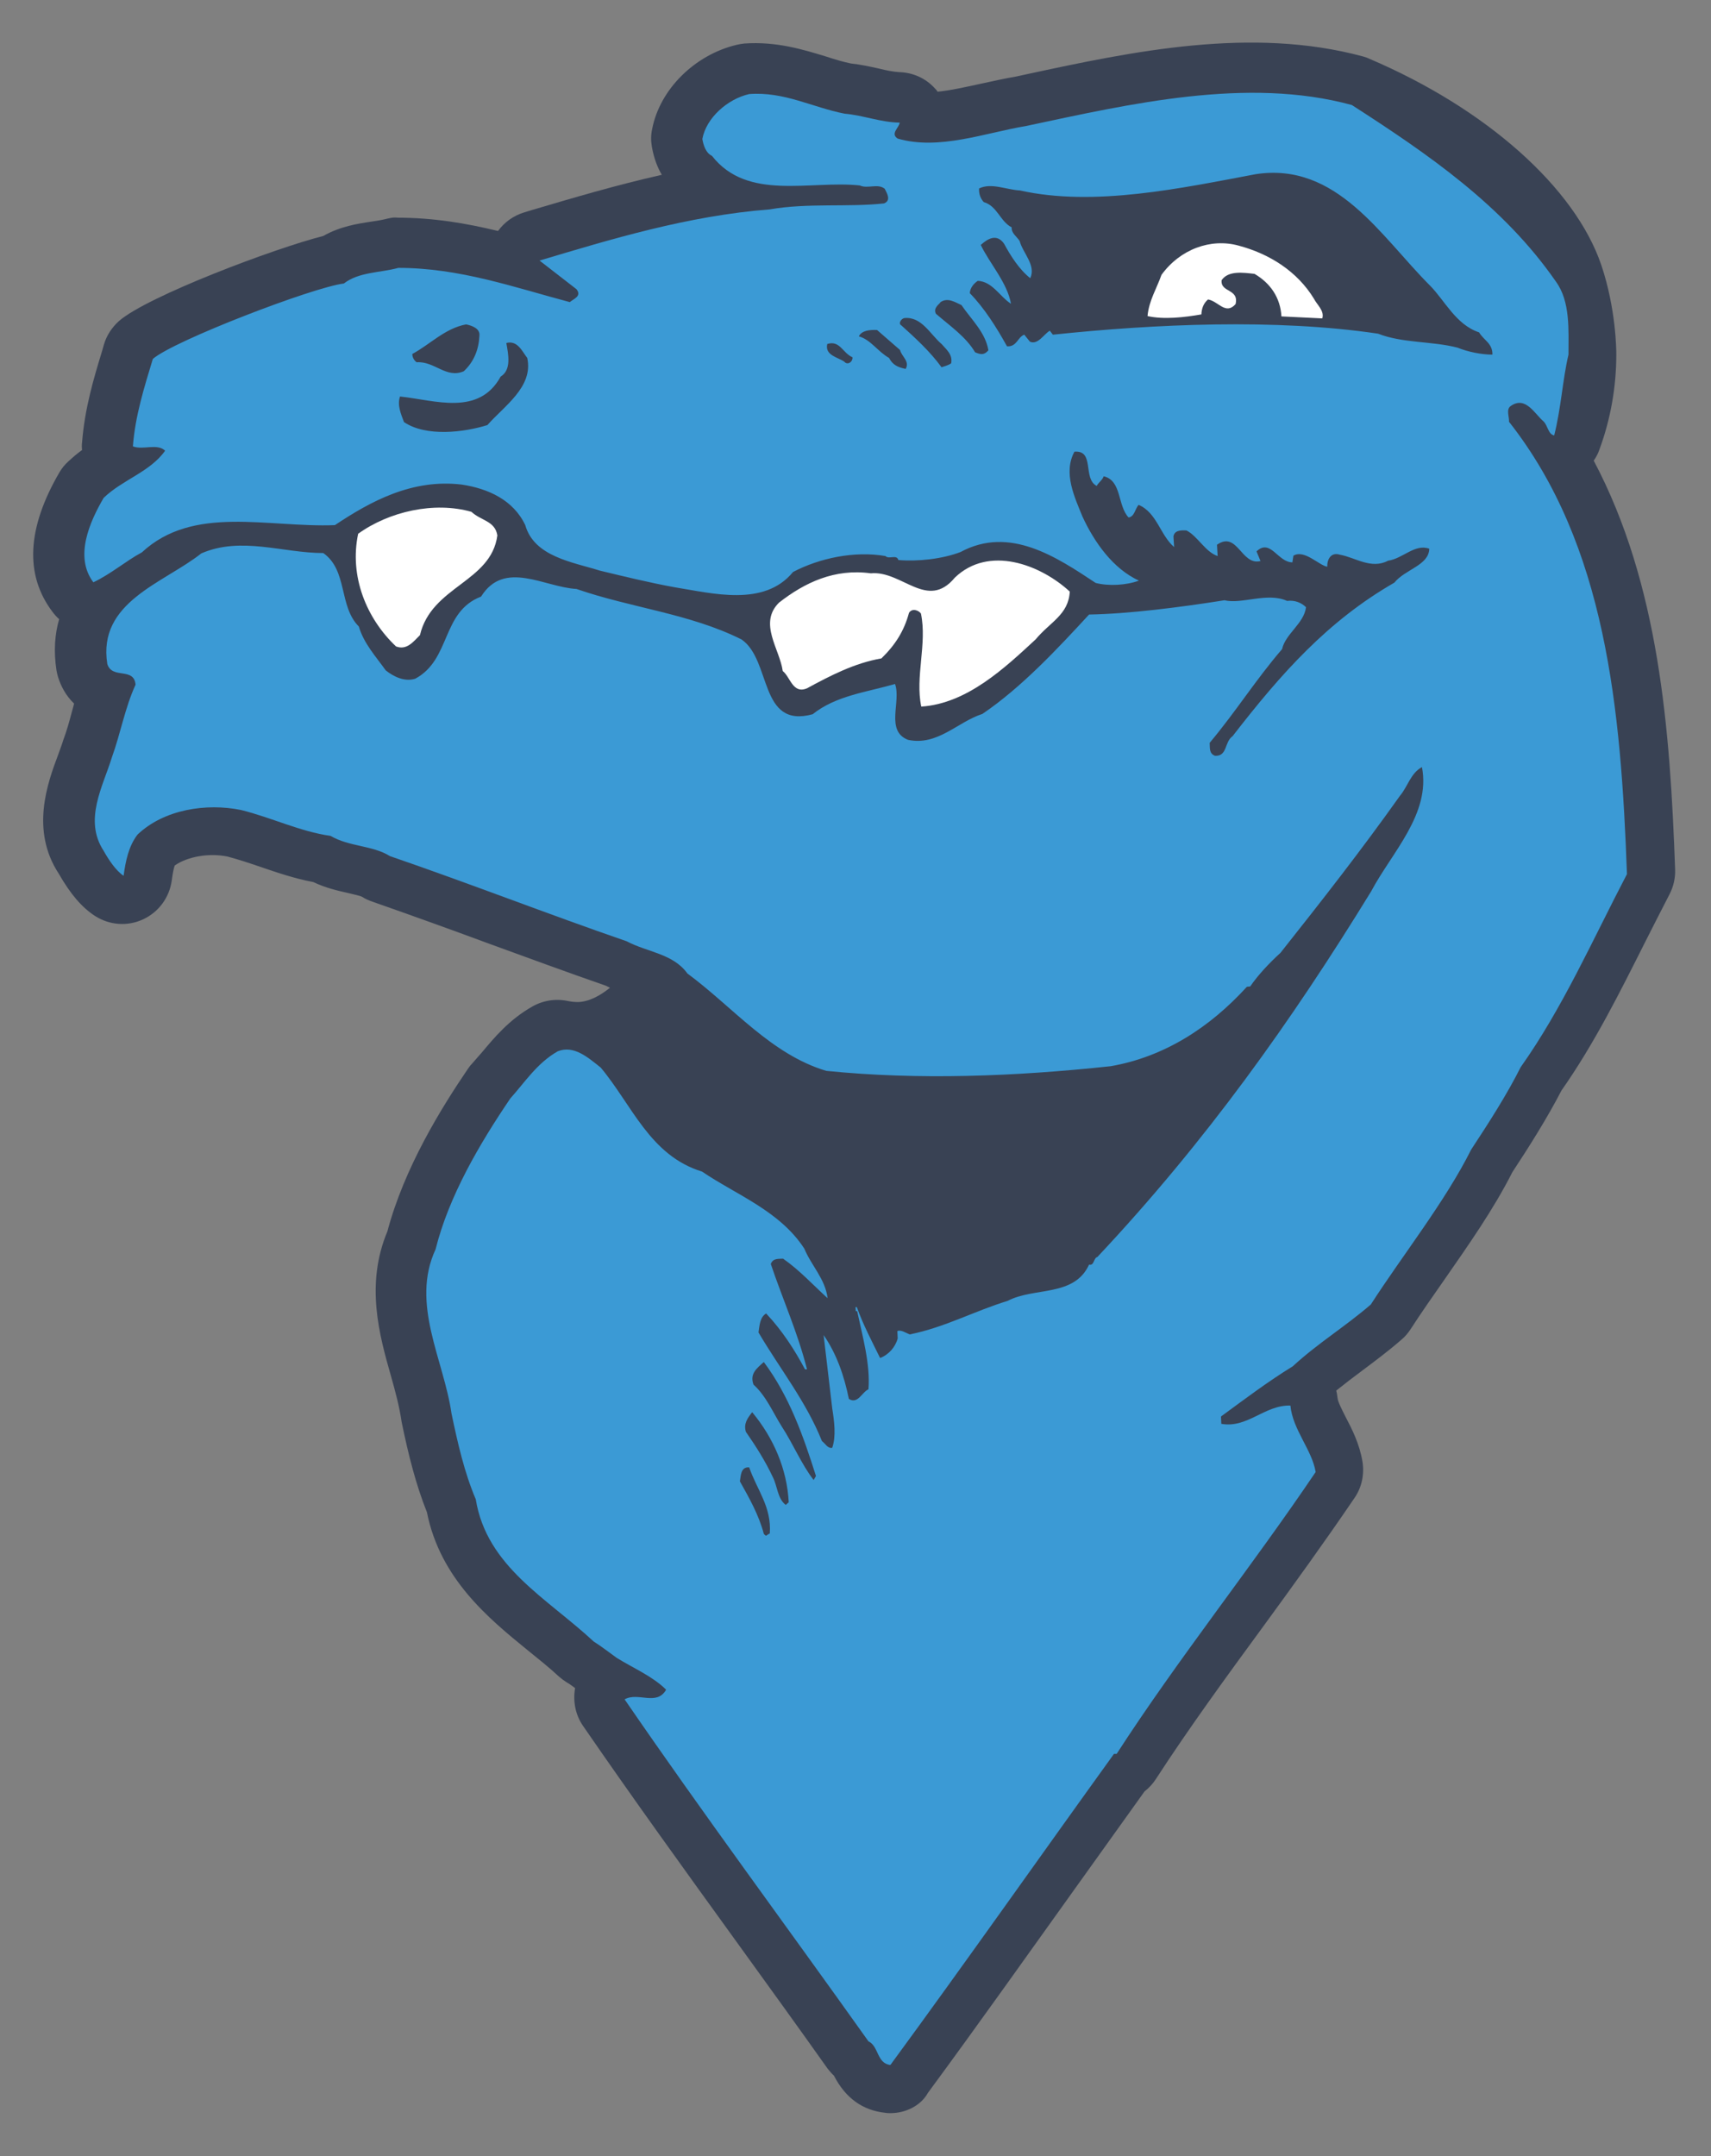 <?xml version="1.0" encoding="utf-8"?>
<!-- Generator: Adobe Illustrator 21.0.0, SVG Export Plug-In . SVG Version: 6.00 Build 0)  -->
<!DOCTYPE svg PUBLIC "-//W3C//DTD SVG 1.1//EN" "http://www.w3.org/Graphics/SVG/1.1/DTD/svg11.dtd">
<svg version="1.1" id="TREX" xmlns="http://www.w3.org/2000/svg" xmlns:xlink="http://www.w3.org/1999/xlink" x="0px" y="0px"
	 width="51.5px" height="64.87px" viewBox="0 0 51.5 64.87" enable-background="new 0 0 51.5 64.87" xml:space="preserve">
<rect x="0" y="0" width="51.5" height="64.87" fill="#808080" stroke="none"/>
<g>
	<g>
		<path fill="#394254" d="M26.8,63.58c-0.05,0-0.1,0-0.15-0.01c-0.68-0.07-1.2-0.44-1.55-1.12c-0.07-0.06-0.13-0.14-0.19-0.21
			c-0.9-1.27-1.82-2.54-2.73-3.8c-1.54-2.13-3.13-4.33-4.63-6.51c-0.23-0.33-0.31-0.74-0.24-1.14c-0.09-0.06-0.17-0.13-0.25-0.17
			c-0.08-0.05-0.16-0.11-0.23-0.17c-0.3-0.28-0.63-0.54-0.95-0.8c-1.18-0.96-2.63-2.15-3.03-4.15c-0.33-0.83-0.55-1.69-0.76-2.71
			c-0.07-0.48-0.19-0.92-0.32-1.38c-0.35-1.23-0.78-2.76-0.11-4.36c0.51-1.92,1.62-3.71,2.43-4.9c0.04-0.06,0.08-0.11,0.13-0.16
			c0.09-0.1,0.18-0.21,0.28-0.32c0.37-0.44,0.82-0.99,1.53-1.39c0.32-0.18,0.7-0.24,1.07-0.16c0.1,0.02,0.2,0.03,0.3,0.03
			c0.33-0.01,0.66-0.19,0.96-0.43c-0.04-0.02-0.08-0.04-0.12-0.06c-1.18-0.41-2.35-0.84-3.53-1.27c-1.16-0.43-2.33-0.85-3.5-1.26
			c-0.11-0.04-0.21-0.08-0.3-0.14c-0.06-0.04-0.28-0.08-0.43-0.12c-0.31-0.07-0.67-0.15-1.05-0.33c-0.58-0.11-1.1-0.29-1.6-0.46
			c-0.32-0.11-0.65-0.22-0.99-0.31c-0.55-0.11-1.19,0-1.58,0.27c-0.03,0.08-0.06,0.22-0.09,0.45c-0.07,0.51-0.39,0.95-0.86,1.17
			c-0.47,0.22-1.01,0.18-1.45-0.1c-0.4-0.26-0.74-0.66-1.09-1.27c-0.86-1.31-0.34-2.73-0.02-3.58c0.05-0.15,0.11-0.29,0.15-0.43
			c0.12-0.32,0.19-0.59,0.26-0.85c0.02-0.08,0.05-0.17,0.07-0.26c-0.26-0.25-0.4-0.54-0.48-0.79c-0.02-0.07-0.04-0.14-0.05-0.21
			c-0.09-0.58-0.05-1.09,0.08-1.54c-0.07-0.06-0.14-0.14-0.2-0.22c-0.84-1.11-0.77-2.52,0.21-4.2c0.07-0.12,0.16-0.23,0.26-0.32
			c0.14-0.13,0.28-0.25,0.42-0.35c-0.01-0.08-0.01-0.15,0-0.23c0.08-1.01,0.34-1.89,0.6-2.74l0.06-0.21
			c0.08-0.27,0.24-0.51,0.45-0.7c0.86-0.75,4.69-2.19,6.15-2.56c0.51-0.29,1.04-0.37,1.44-0.43c0.13-0.02,0.27-0.04,0.4-0.07
			c0.13-0.03,0.27-0.07,0.39-0.05c1.09,0,2.08,0.17,3.03,0.4c0.19-0.26,0.46-0.46,0.79-0.56l0.23-0.07
			c1.22-0.36,2.53-0.75,3.91-1.06c-0.13-0.22-0.24-0.5-0.3-0.85c-0.03-0.18-0.03-0.35,0.01-0.53c0.23-1.19,1.28-2.23,2.54-2.53
			c0.08-0.02,0.15-0.03,0.23-0.04c0.98-0.07,1.8,0.19,2.46,0.39c0.25,0.08,0.5,0.16,0.75,0.21c0.28,0.03,0.56,0.09,0.83,0.15
			c0.24,0.06,0.45,0.1,0.62,0.11c0.41,0.01,0.8,0.18,1.08,0.49c0.03,0.03,0.06,0.06,0.08,0.1c0.4-0.04,0.84-0.14,1.3-0.24
			c0.37-0.08,0.73-0.16,1.08-0.22l0.32-0.07c3.16-0.68,6.75-1.44,10.11-0.53c0.07,0.02,0.13,0.04,0.19,0.07
			c3.52,1.5,6.19,3.88,6.98,6.21c0.44,1.31,0.45,2.54,0.45,2.68c0,0.98-0.17,1.95-0.51,2.87c-0.04,0.12-0.1,0.23-0.17,0.33
			c1.97,3.72,2.3,8.09,2.45,12.3c0.01,0.26-0.05,0.52-0.17,0.75c-0.25,0.48-0.49,0.96-0.74,1.45c-0.75,1.49-1.52,3.04-2.51,4.45
			c-0.43,0.83-0.96,1.67-1.48,2.46c-0.56,1.11-1.32,2.19-2.05,3.24c-0.35,0.5-0.7,1-1.01,1.48c-0.08,0.12-0.17,0.23-0.28,0.32
			c-0.39,0.34-0.78,0.63-1.18,0.93c-0.27,0.2-0.53,0.4-0.78,0.6c0.02,0.07,0.03,0.15,0.04,0.23c0.01,0.11,0.14,0.36,0.24,0.56
			c0.19,0.36,0.42,0.81,0.51,1.35c0.06,0.38-0.02,0.77-0.24,1.09c-0.89,1.31-1.83,2.61-2.75,3.87c-1.1,1.5-2.23,3.05-3.23,4.59
			c-0.09,0.14-0.21,0.27-0.34,0.37c-0.68,0.95-1.36,1.9-2.04,2.85c-1.49,2.08-2.97,4.17-4.48,6.22
			C27.72,63.35,27.27,63.58,26.8,63.58z M25.5,62.73C25.5,62.73,25.51,62.73,25.5,62.73C25.51,62.73,25.5,62.73,25.5,62.73z
			 M19.48,30.14L19.48,30.14L19.48,30.14z"/>
	</g>
	<path fill="#3B9AD5" d="M44.92,10.67c-0.32,0-0.73-0.08-1.05-0.21c-0.77-0.2-1.65-0.13-2.39-0.42c-3.09-0.46-6.74-0.29-9.79,0.03
		l-0.09-0.12c-0.17,0.09-0.36,0.44-0.6,0.33l-0.17-0.21c-0.2,0.07-0.22,0.37-0.52,0.35c-0.31-0.56-0.68-1.15-1.12-1.6
		c0.01-0.16,0.12-0.29,0.24-0.37c0.44,0.02,0.66,0.47,1,0.69c-0.11-0.63-0.64-1.21-0.91-1.77c0.21-0.19,0.48-0.35,0.7-0.04
		c0.2,0.37,0.46,0.78,0.79,1.04c0.18-0.39-0.22-0.75-0.32-1.12c-0.09-0.14-0.25-0.23-0.24-0.41c-0.35-0.18-0.43-0.64-0.84-0.76
		c-0.1-0.11-0.15-0.25-0.14-0.41c0.37-0.18,0.82,0.04,1.23,0.06c2.23,0.5,4.86-0.07,7.1-0.49c2.44-0.37,3.76,1.87,5.24,3.35
		c0.44,0.44,0.78,1.18,1.48,1.41C44.66,10.24,44.93,10.33,44.92,10.67 M28.94,9.18c0.3,0.44,0.72,0.82,0.81,1.36
		c-0.13,0.15-0.23,0.13-0.4,0.06c-0.28-0.47-0.74-0.78-1.18-1.16c-0.09-0.18,0.11-0.29,0.14-0.35C28.53,8.94,28.76,9.1,28.94,9.18
		 M28.34,10.35c0.15,0.17,0.34,0.32,0.29,0.58c-0.08,0.06-0.2,0.09-0.29,0.12c-0.35-0.48-0.79-0.88-1.21-1.26
		c-0.1-0.05-0.01-0.2,0.09-0.22C27.74,9.52,27.99,10.05,28.34,10.35 M27.09,10.53c0.05,0.2,0.3,0.34,0.17,0.57
		c-0.24-0.05-0.39-0.12-0.5-0.33c-0.35-0.2-0.55-0.55-0.91-0.65c0.09-0.18,0.33-0.2,0.55-0.19L27.09,10.53z M25.66,10.75
		c0.01,0.14-0.15,0.25-0.25,0.13c-0.19-0.13-0.59-0.19-0.51-0.53C25.28,10.23,25.36,10.62,25.66,10.75 M15.87,10.77
		c0.19,0.87-0.69,1.44-1.2,2.02c-0.71,0.22-1.84,0.36-2.51-0.09c-0.09-0.24-0.21-0.51-0.12-0.77c1.05,0.11,2.37,0.6,3.03-0.6
		c0.33-0.2,0.23-0.67,0.17-1.01C15.58,10.23,15.72,10.58,15.87,10.77 M14.43,10.11c-0.02,0.4-0.16,0.77-0.47,1.06
		c-0.53,0.23-0.88-0.31-1.42-0.27c-0.08-0.06-0.13-0.15-0.13-0.25c0.54-0.29,0.98-0.77,1.62-0.89C14.22,9.8,14.46,9.89,14.43,10.11
		 M24.56,44.41l-0.07,0.12c-0.36-0.46-0.62-1.09-0.96-1.61c-0.26-0.41-0.47-0.92-0.85-1.26c-0.12-0.33,0.1-0.49,0.31-0.68
		C23.76,42.01,24.18,43.21,24.56,44.41 M22.64,42.49c0.64,0.77,1.05,1.71,1.1,2.71l-0.09,0.08c-0.25-0.19-0.25-0.57-0.39-0.84
		c-0.22-0.47-0.51-0.93-0.81-1.36C22.38,42.84,22.49,42.68,22.64,42.49 M22.55,44.15c0.23,0.67,0.68,1.19,0.62,1.99
		c-0.12,0.05-0.09,0.11-0.18,0.01c-0.15-0.57-0.44-1.08-0.72-1.58C22.3,44.41,22.29,44.13,22.55,44.15 M47.21,10.67
		c0-0.74,0.06-1.6-0.38-2.2c-1.58-2.28-3.84-3.83-6.14-5.31C37.54,2.3,34,3.13,30.89,3.79c-1.25,0.21-2.63,0.74-3.87,0.38
		c-0.23-0.15,0.04-0.32,0.06-0.48c-0.58-0.01-1.09-0.22-1.66-0.27c-0.97-0.19-1.82-0.67-2.87-0.59c-0.65,0.15-1.29,0.71-1.41,1.35
		c0.03,0.18,0.1,0.42,0.29,0.51c1.07,1.37,2.96,0.73,4.45,0.89c0.23,0.11,0.54-0.07,0.75,0.1c0.07,0.14,0.2,0.35-0.02,0.44
		c-1.08,0.12-2.3-0.02-3.44,0.18c-2.47,0.19-4.82,0.91-6.93,1.54l1.11,0.86c0.17,0.21-0.08,0.29-0.2,0.39
		c-1.69-0.45-3.32-1.03-5.16-1.03c-0.55,0.15-1.19,0.12-1.64,0.47C9.43,8.64,5.23,10.25,4.6,10.8c-0.26,0.86-0.53,1.71-0.6,2.63
		c0.31,0.12,0.72-0.1,0.97,0.13c-0.45,0.64-1.28,0.87-1.85,1.42c-0.42,0.72-0.89,1.77-0.31,2.54c0.53-0.25,0.99-0.65,1.46-0.9
		c1.55-1.44,3.79-0.74,5.81-0.82c1.08-0.72,2.33-1.4,3.82-1.22c0.79,0.12,1.55,0.46,1.91,1.22c0.27,0.95,1.42,1.11,2.25,1.37
		c0.75,0.18,1.48,0.36,2.25,0.5c1.13,0.18,2.69,0.6,3.56-0.46c0.8-0.42,1.85-0.64,2.78-0.48c0.11,0.11,0.34-0.06,0.39,0.12
		c0.58,0.05,1.32-0.03,1.87-0.24c1.48-0.8,2.89,0.15,4.07,0.93c0.39,0.1,0.92,0.07,1.3-0.07c-0.78-0.36-1.34-1.15-1.7-1.93
		c-0.23-0.57-0.59-1.31-0.24-1.95c0.62-0.05,0.24,0.81,0.67,1.03c0.05-0.1,0.17-0.17,0.21-0.29c0.55,0.13,0.41,0.88,0.75,1.24
		c0.18-0.03,0.19-0.25,0.3-0.38c0.55,0.23,0.65,0.91,1.07,1.27l-0.02-0.32c0.03-0.18,0.21-0.19,0.39-0.18
		c0.33,0.16,0.57,0.65,0.94,0.77l-0.02-0.34c0.62-0.43,0.73,0.64,1.31,0.49l-0.12-0.29c0.42-0.4,0.64,0.33,1.08,0.33l0.03-0.2
		c0.33-0.2,0.78,0.3,1.02,0.33c-0.01-0.2,0.1-0.45,0.38-0.36c0.46,0.08,0.94,0.45,1.45,0.18c0.44-0.06,0.81-0.52,1.24-0.36
		c-0.01,0.5-0.73,0.62-1.05,1.02c-2,1.15-3.4,2.72-4.87,4.62c-0.25,0.17-0.15,0.61-0.53,0.59c-0.18-0.07-0.15-0.23-0.16-0.39
		c0.79-0.94,1.38-1.89,2.18-2.82c0.1-0.46,0.66-0.77,0.72-1.26c-0.13-0.13-0.33-0.22-0.57-0.19c-0.59-0.27-1.38,0.11-1.88-0.02
		c-1.33,0.21-2.88,0.41-4.08,0.43c-0.95,1.03-2.03,2.19-3.21,2.99c-0.75,0.24-1.35,0.97-2.24,0.78c-0.69-0.27-0.2-1.15-0.39-1.68
		c-0.87,0.25-1.78,0.35-2.48,0.91c-1.62,0.44-1.23-1.62-2.14-2.25c-1.56-0.78-3.33-0.95-4.97-1.52c-0.96-0.05-2.17-0.89-2.87,0.23
		c-1.2,0.46-0.9,1.89-1.98,2.47c-0.31,0.1-0.64-0.05-0.89-0.25c-0.3-0.42-0.66-0.81-0.81-1.32c-0.61-0.61-0.33-1.69-1.07-2.21
		c-1.22,0-2.47-0.51-3.67,0.01c-1.14,0.9-3.13,1.46-2.83,3.33c0.15,0.47,0.8,0.08,0.85,0.62c-0.32,0.7-0.45,1.46-0.71,2.18
		c-0.27,0.88-0.86,1.89-0.25,2.82c0.15,0.27,0.37,0.6,0.6,0.75c0.06-0.44,0.15-0.89,0.42-1.24c0.8-0.76,2.07-0.95,3.11-0.74
		c0.93,0.23,1.78,0.65,2.7,0.78c0.56,0.33,1.26,0.28,1.79,0.61c2.39,0.82,4.74,1.74,7.12,2.56c0.62,0.33,1.4,0.37,1.83,0.97
		c1.37,1.01,2.51,2.43,4.18,2.93c2.78,0.28,5.66,0.17,8.56-0.14c1.61-0.28,2.98-1.16,4.1-2.39l0.1-0.01
		c0.24-0.35,0.58-0.71,0.91-1.01c1.26-1.59,2.42-3.07,3.6-4.73c0.23-0.27,0.32-0.68,0.66-0.86c0.27,1.41-0.91,2.57-1.53,3.74
		c-2.4,3.91-4.98,7.53-8.24,11c-0.12,0.03-0.09,0.27-0.25,0.23c-0.45,0.98-1.65,0.67-2.45,1.09c-1.01,0.31-1.9,0.8-2.95,1.01
		c-0.12-0.05-0.27-0.15-0.37-0.1l0.01,0.22c-0.07,0.26-0.27,0.49-0.53,0.59c-0.25-0.51-0.51-1-0.7-1.53l-0.04,0l0.01,0.12l0.04,0
		c0.16,0.75,0.4,1.6,0.34,2.35c-0.2,0.09-0.32,0.46-0.59,0.29c-0.14-0.69-0.37-1.36-0.76-1.92l0.26,2.21c0.06,0.38,0.12,0.83,0,1.18
		c-0.14,0.03-0.21-0.13-0.31-0.2c-0.48-1.2-1.27-2.18-1.91-3.27c0.03-0.2,0.04-0.46,0.23-0.57c0.49,0.52,0.86,1.1,1.17,1.68l0.06,0
		c-0.28-1.11-0.73-2.1-1.09-3.17c0.07-0.18,0.23-0.15,0.37-0.16c0.5,0.35,0.9,0.79,1.34,1.19c-0.07-0.58-0.49-0.98-0.7-1.49
		c-0.74-1.14-2.05-1.62-3.08-2.32c-1.57-0.48-2.11-2.01-3.05-3.13c-0.38-0.3-0.8-0.68-1.29-0.49c-0.62,0.35-0.99,0.93-1.43,1.42
		c-0.93,1.37-1.85,2.94-2.25,4.54c-0.76,1.64,0.25,3.33,0.48,4.94c0.19,0.91,0.39,1.78,0.73,2.58c0.33,2.03,2.14,2.97,3.55,4.28
		c0.21,0.13,0.48,0.34,0.69,0.49c0.5,0.31,1.09,0.56,1.49,0.96c-0.29,0.5-0.84,0.06-1.25,0.29c2.36,3.44,4.9,6.86,7.34,10.29
		c0.31,0.14,0.25,0.67,0.66,0.71c2.26-3.08,4.48-6.24,6.73-9.36l0.08,0c1.85-2.86,4.06-5.62,5.99-8.48c-0.11-0.67-0.69-1.27-0.76-2
		c-0.78-0.02-1.29,0.69-2.08,0.55l-0.01-0.22c0.71-0.52,1.41-1.05,2.16-1.51c0.76-0.7,1.56-1.18,2.35-1.86
		c0.96-1.49,2.24-3.1,3.02-4.66c0.52-0.79,1.08-1.66,1.49-2.48c1.27-1.79,2.18-3.86,3.2-5.81c-0.18-4.96-0.63-9.9-3.55-13.61
		c0.01-0.16-0.1-0.38,0.06-0.48c0.44-0.3,0.71,0.24,0.98,0.47c0.13,0.13,0.14,0.39,0.32,0.42C46.99,12.27,47.03,11.44,47.21,10.67"
		/>
	<path fill="#FFFFFF" d="M39.55,8.99c0.09,0.18,0.32,0.36,0.25,0.59l-1.23-0.06c-0.03-0.56-0.33-1-0.81-1.28
		c-0.36-0.04-0.79-0.1-0.99,0.19c-0.04,0.38,0.53,0.25,0.42,0.72c-0.3,0.34-0.52-0.09-0.83-0.14c-0.15,0.13-0.19,0.29-0.2,0.45
		c-0.52,0.09-1.13,0.16-1.62,0.05c0.04-0.46,0.28-0.84,0.42-1.24c0.56-0.77,1.48-1.11,2.32-0.88C38.22,7.64,39.05,8.17,39.55,8.99"
		/>
	<path fill="#FFFFFF" d="M14.97,16.11c-0.19,1.41-1.98,1.52-2.33,3c-0.21,0.21-0.4,0.46-0.72,0.34c-0.89-0.84-1.41-2.11-1.14-3.39
		c0.93-0.67,2.29-0.98,3.41-0.66C14.48,15.67,14.9,15.67,14.97,16.11"/>
	<path fill="#FFFFFF" d="M32.2,17.8c-0.04,0.7-0.59,0.91-1.03,1.44c-0.92,0.85-2.06,1.93-3.44,2.02c-0.19-0.89,0.18-1.89-0.01-2.8
		c-0.07-0.1-0.27-0.17-0.36-0.02c-0.15,0.55-0.41,0.96-0.83,1.37c-0.81,0.14-1.54,0.52-2.24,0.9c-0.43,0.18-0.5-0.34-0.73-0.52
		c-0.09-0.66-0.74-1.44-0.11-2.06c0.77-0.6,1.67-1.03,2.76-0.88c0.94-0.09,1.7,1.13,2.53,0.13C29.76,16.4,31.31,16.98,32.2,17.8"/>
</g>
</svg>
